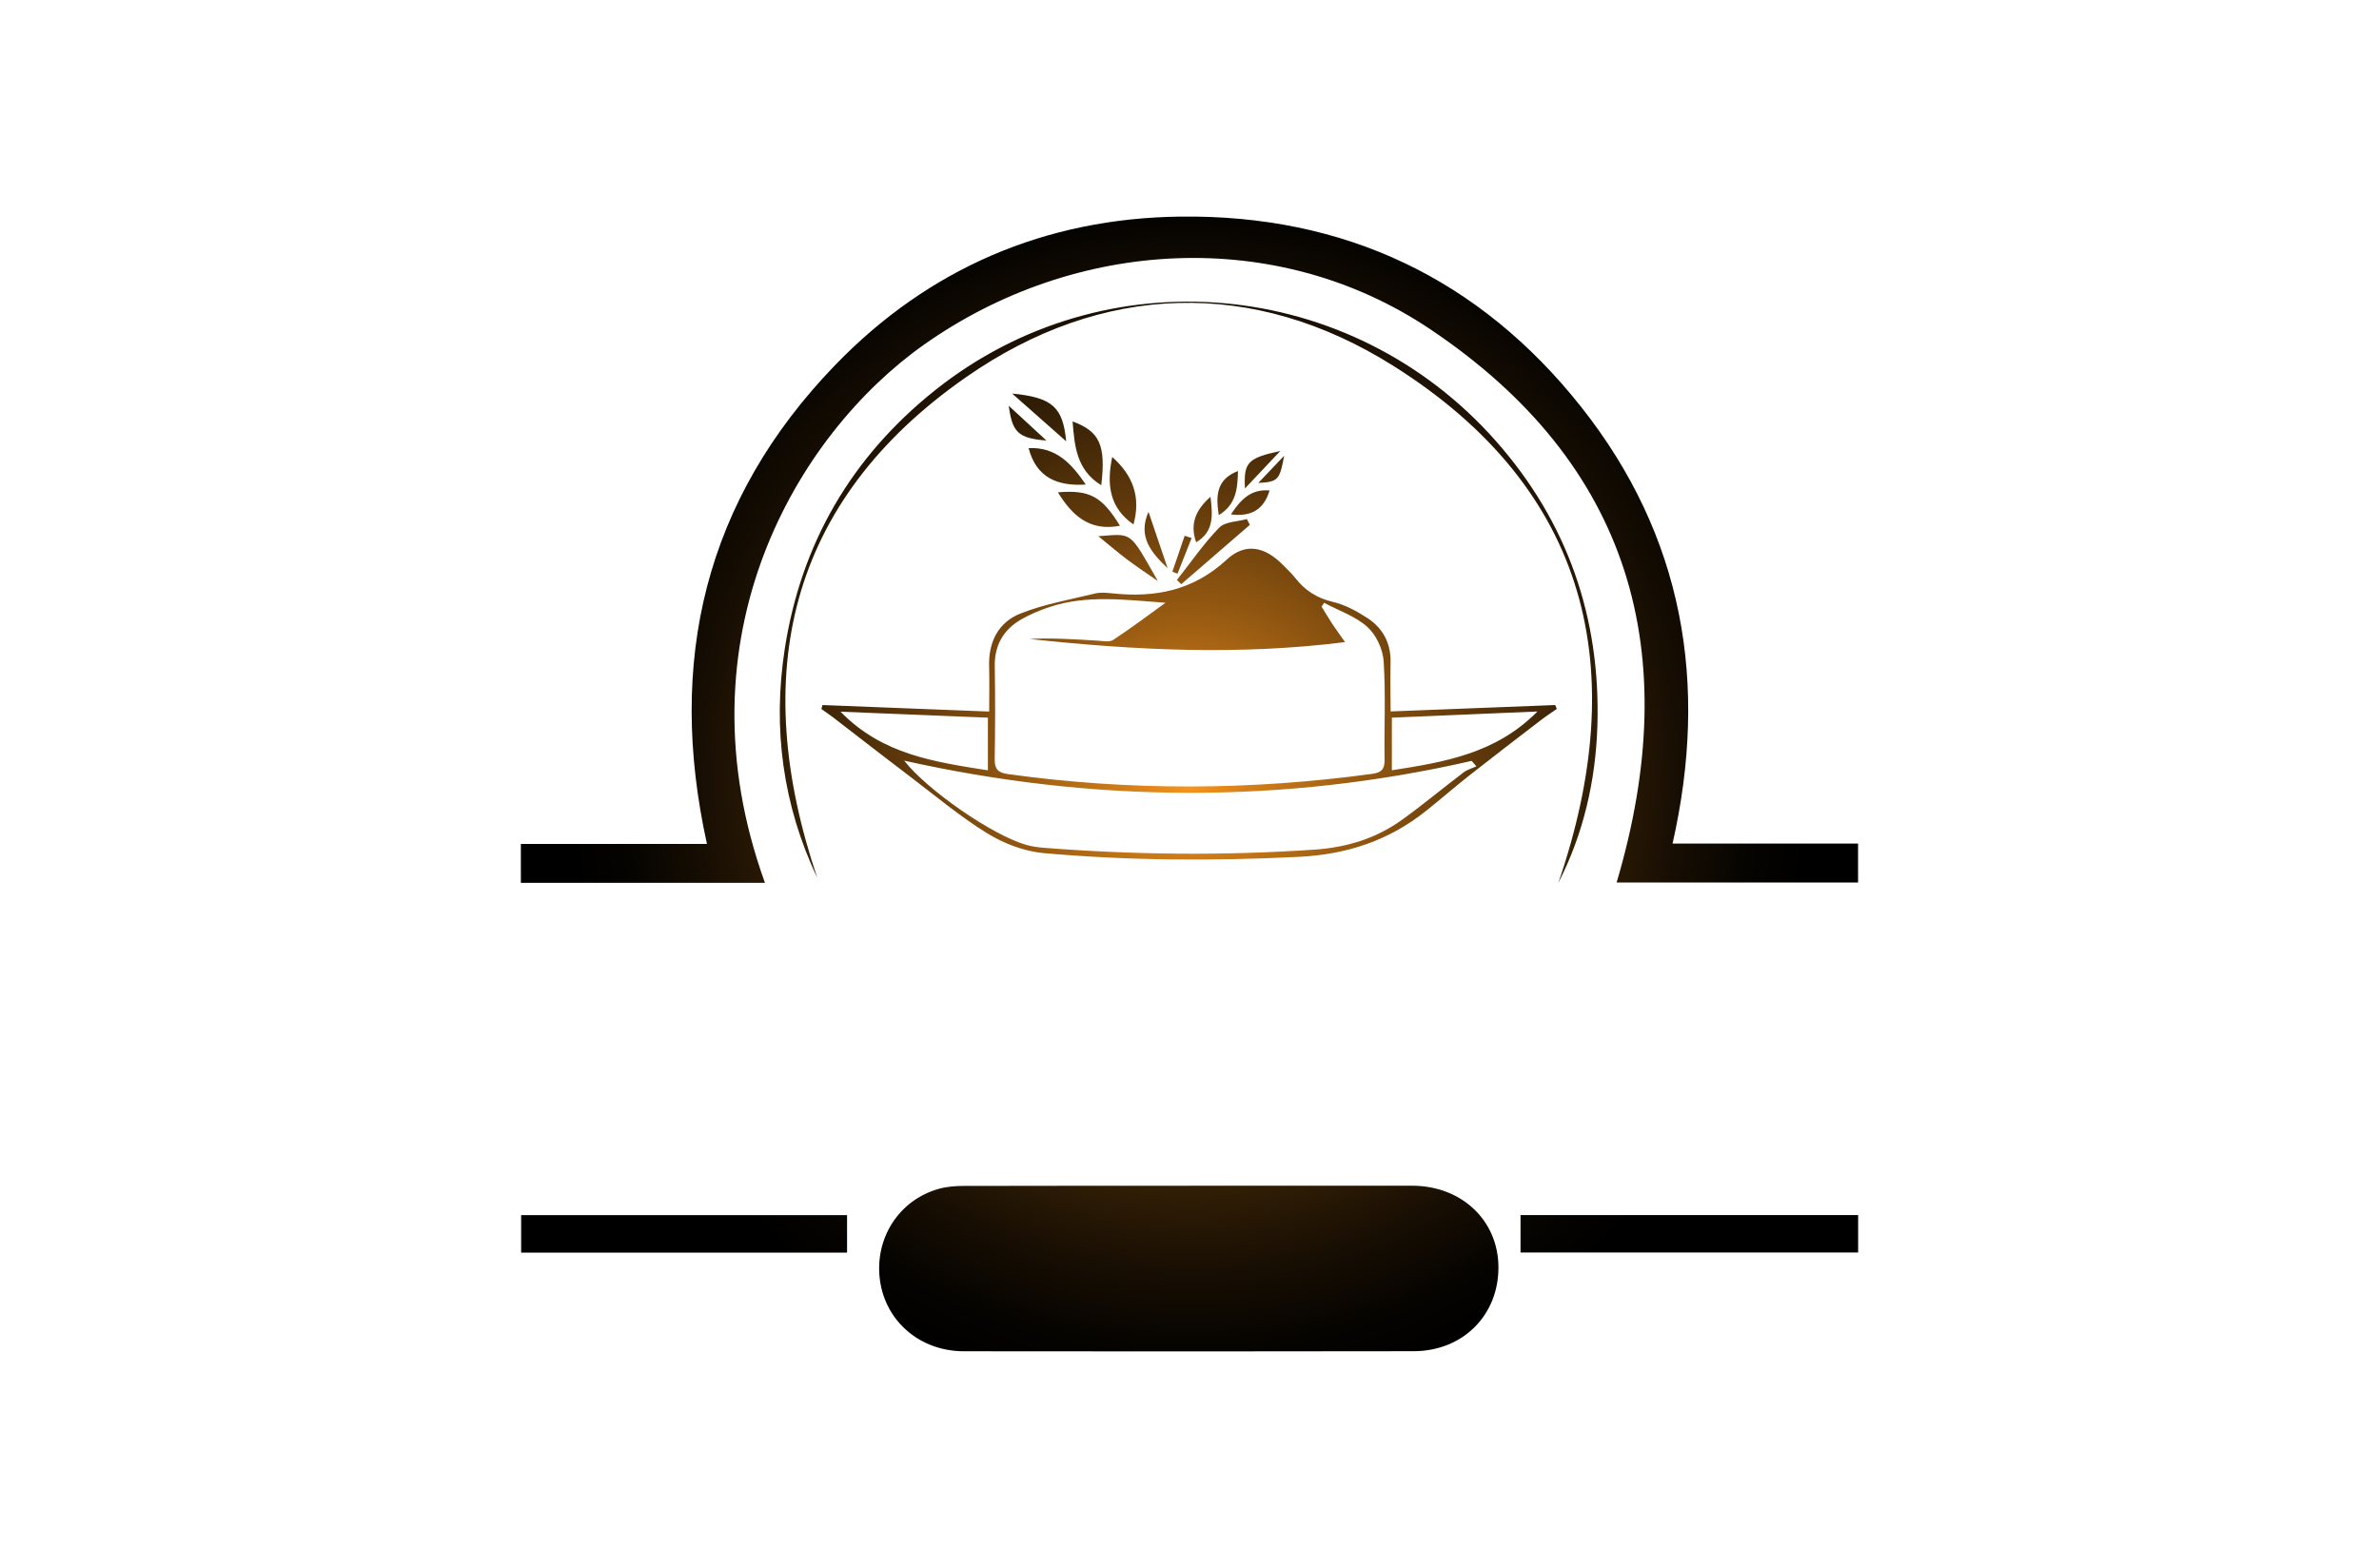 <?xml version="1.0" encoding="utf-8"?>
<!-- Generator: Adobe Illustrator 27.8.1, SVG Export Plug-In . SVG Version: 6.00 Build 0)  -->
<svg version="1.1" xmlns="http://www.w3.org/2000/svg" xmlns:xlink="http://www.w3.org/1999/xlink" x="0px" y="0px"
	 viewBox="0 0 350 230.71" style="enable-background:new 0 0 350 230.71;" xml:space="preserve">
<style type="text/css">
	.st0{fill:#3A2C00;}
	.st1{fill:#00003D;}
	.st2{fill:#F2EAC9;}
	.st3{fill:#D9F4CE;}
	.st4{fill:#FCF1C5;}
	.st5{fill:#FFFBEB;}
	.st6{fill:#E6F5FC;}
	.st7{fill:#EFFFE9;}
	.st8{fill:#FFF9E1;}
	.st9{fill:#FFFAE3;}
	.st10{fill:#E9F6FF;}
	.st11{fill:#FFF9E6;}
	.st12{fill:#FFF3C2;}
	.st13{fill:#DEFFFA;}
	.st14{fill:#FEFFE9;}
	.st15{fill:#D6FCD6;}
	.st16{fill:#E6FFE8;}
	.st17{fill:#FCF2D4;}
	.st18{fill:#F9FFE1;}
	.st19{fill:#FFFFE9;}
	.st20{fill:#191919;}
	.st21{fill:#FFFFFF;}
	.st22{fill:#FFCA55;}
	.st23{fill:#006865;}
	.st24{fill:#00AEB7;}
	.st25{fill:#EDC599;}
	.st26{fill:url(#SVGID_1_);}
	.st27{fill:#250B00;}
	.st28{fill:#FFDBD4;}
	.st29{fill:#231F20;}
	.st30{fill:#7F7F7F;}
	.st31{fill:#FFD468;}
	.st32{fill:#303030;}
	.st33{fill:#007D54;}
	.st34{fill:#EE3631;}
	.st35{fill:#2B2B2B;}
	.st36{fill:#FFB000;}
	.st37{opacity:0.35;fill:#FFFFFF;}
	.st38{fill:#E09C05;}
	.st39{fill:#A8112B;}
	.st40{fill:#FCB040;}
	.st41{fill:#3DA1D8;}
	.st42{fill:#0C8EBC;}
	.st43{fill:#EFC6A3;}
	.st44{fill:#B0DFFF;}
	.st45{fill-rule:evenodd;clip-rule:evenodd;fill:#FEFEFE;}
	.st46{fill:#006284;}
	.st47{fill:#5B5B5B;}
	.st48{fill:#EACAB0;}
	.st49{fill:#442B18;}
	.st50{fill:#663412;}
	.st51{fill:#C18B63;}
	.st52{fill:#3A1801;}
	.st53{fill:#616D0B;}
	.st54{fill:#98B11F;}
	.st55{fill:#606060;}
	.st56{fill:#E0E0E0;}
	.st57{fill-rule:evenodd;clip-rule:evenodd;fill:#FFE183;}
	.st58{fill-rule:evenodd;clip-rule:evenodd;fill:#FFA617;}
	.st59{fill:#FF6745;}
	.st60{fill-rule:evenodd;clip-rule:evenodd;fill:#63A642;}
	.st61{fill-rule:evenodd;clip-rule:evenodd;fill:#925056;}
	.st62{fill-rule:evenodd;clip-rule:evenodd;fill:#2C2F38;}
	.st63{fill:#A5A5A5;}
	.st64{fill:#FFEBB8;}
	.st65{fill:#FFA617;}
	.st66{fill:#AF121A;}
	.st67{fill:#C49718;}
	.st68{fill:#FFD961;}
	.st69{fill:#F93B00;}
	.st70{fill:#FFC02E;}
	.st71{fill:#FA6500;}
	.st72{fill:#9BB200;}
	.st73{fill:#FFF7D6;}
	.st74{fill:#3E9AFF;}
	.st75{fill:#3ED698;}
	.st76{fill:#0F935A;}
	.st77{fill:#ED1C24;}
	.st78{fill:#F68712;}
	.st79{fill:#5B0000;}
	.st80{fill-rule:evenodd;clip-rule:evenodd;fill:#FB6218;}
	.st81{fill:#795B4B;}
	.st82{fill:#513D35;}
	.st83{fill:#661F00;}
	.st84{fill:#3F0000;}
	.st85{fill-rule:evenodd;clip-rule:evenodd;fill:#FFFFFF;}
	.st86{fill:#FFC92F;}
	.st87{fill:#3D1109;}
	.st88{fill:#424241;}
	.st89{fill:none;stroke:#FFDE59;stroke-width:4;}
	.st90{fill:#FFDE59;}
	.st91{fill-rule:evenodd;clip-rule:evenodd;fill:#333231;}
	.st92{fill-rule:evenodd;clip-rule:evenodd;}
	.st93{fill:#FF6D00;}
	.st94{fill:#040507;}
	.st95{fill:#4D433A;}
	.st96{fill:#FF8B00;}
	.st97{filter:url(#Adobe_OpacityMaskFilter);}
	.st98{fill-opacity:0.3;}
	.st99{mask:url(#_x35_0ea534a37_00000039117605408314366780000006090329138646347946_);fill:#EBB22F;}
	.st100{fill:#F39200;}
	.st101{fill:#1D1D1B;}
	.st102{fill:#201F1F;}
	.st103{fill:url(#SVGID_00000106844313905903798620000007096308783157189283_);}
	.st104{fill:url(#SVGID_00000067917176376748590470000018319832882952457650_);}
	.st105{fill:url(#SVGID_00000063623111804153782270000016641003908297902258_);}
	.st106{fill:url(#SVGID_00000013887865799549246110000013343918879821460880_);}
	.st107{fill:url(#SVGID_00000166665228127666580980000009716355019191912374_);}
	.st108{fill:url(#SVGID_00000130615382599641226740000012315038502193844370_);}
	.st109{fill:url(#SVGID_00000115479371752563736330000016386510294250778769_);}
	.st110{fill:url(#SVGID_00000180339091437877998110000010570123033133058737_);}
	.st111{fill:url(#SVGID_00000116230646819172534290000001058387277984687779_);}
	.st112{fill:url(#SVGID_00000130609073358960258280000001481510544506360242_);}
	.st113{fill-rule:evenodd;clip-rule:evenodd;fill:url(#SVGID_00000127727968690772246790000015599665036569051046_);}
	.st114{fill:url(#SVGID_00000041287811403410962630000008019885777022375063_);}
	.st115{fill:url(#SVGID_00000023961469544163274530000014334596254693349251_);}
	.st116{fill:url(#SVGID_00000171703753744013596460000016043414572411109016_);}
	.st117{fill:url(#SVGID_00000176018965003255589960000011854449481243874204_);}
	.st118{fill:#F7941D;}
	.st119{fill:url(#SVGID_00000155843421954710011130000001169936989529088900_);}
	.st120{fill:#F2BA58;}
	.st121{fill:#8FD2CA;}
	.st122{fill:#8DC63F;}
	.st123{fill:#EA715E;}
	.st124{fill:url(#SVGID_00000165198419952172823480000016502337628612303507_);}
	.st125{fill:#A97C50;}
	.st126{fill:#F2F2F2;}
	.st127{fill:#096023;}
	.st128{fill:#191919;stroke:#191919;stroke-linecap:round;stroke-linejoin:round;stroke-miterlimit:10;}
	.st129{fill:#F2F2F2;stroke:#F2F2F2;stroke-linecap:round;stroke-linejoin:round;stroke-miterlimit:10;}
	.st130{fill-rule:evenodd;clip-rule:evenodd;fill:#594200;}
	.st131{fill-rule:evenodd;clip-rule:evenodd;fill:#3D1F11;}
	.st132{fill:#AA684B;}
	.st133{fill-rule:evenodd;clip-rule:evenodd;fill:#F2D6AF;}
	.st134{fill-rule:evenodd;clip-rule:evenodd;fill:#A87D46;}
	.st135{fill-rule:evenodd;clip-rule:evenodd;fill:#C10016;}
	.st136{fill-rule:evenodd;clip-rule:evenodd;fill:#8F1610;}
	.st137{fill-rule:evenodd;clip-rule:evenodd;fill:#EBEBEB;}
	.st138{fill-rule:evenodd;clip-rule:evenodd;fill:#D8D8D8;}
	.st139{fill:#530802;}
	.st140{fill:#EBA23C;}
	.st141{fill:#D5781F;}
	.st142{fill:url(#SVGID_00000163795279728264594040000002577866926259335830_);}
	.st143{fill:#972910;}
	.st144{fill:#F5B52F;}
	.st145{fill:#B34418;}
	.st146{fill:url(#SVGID_00000176734566863739169050000010797748121573733774_);}
	.st147{fill:url(#SVGID_00000129902768244527511030000014911338335638822295_);}
	.st148{fill:#764E48;}
	.st149{fill:#BE5D2D;}
	.st150{fill:#F29950;}
	.st151{fill:url(#SVGID_00000067950555170154371000000014265268455462361999_);}
	.st152{fill:#5B2413;}
	.st153{fill:#FEFEFE;}
	.st154{fill:#485359;}
	.st155{fill:#FF9369;}
	.st156{fill:url(#SVGID_00000047757514025393207090000012411250471591028408_);}
	.st157{fill:url(#SVGID_00000120550179013666927170000018158637312791001510_);}
	.st158{fill:url(#SVGID_00000127723740721926570420000005826567678925993651_);}
	.st159{fill:url(#SVGID_00000148644415871166542590000008830296823669133705_);}
	.st160{fill:url(#SVGID_00000111169911044816628660000005022866205423502523_);}
	.st161{fill:#D60980;}
	.st162{fill:url(#SVGID_00000179643075226113036690000015022147455073124534_);}
	.st163{fill-rule:evenodd;clip-rule:evenodd;fill:#CAB863;}
	.st164{fill-rule:evenodd;clip-rule:evenodd;fill:#00648E;}
	.st165{fill:url(#SVGID_00000130622173316582180910000008416490760671993478_);}
	.st166{fill:url(#SVGID_00000163761007635253124590000011220611383248287402_);}
	.st167{fill:url(#SVGID_00000078760966227559351620000005535913312965704866_);}
</style>
<g id="Layer_1">
</g>
<g id="Layer_2">
</g>
<g id="Layer_3">
</g>
<g id="Layer_4">
</g>
<g id="Layer_5">
</g>
<g id="Layer_6">
</g>
<g id="Layer_7">
</g>
<g id="Layer_8">
</g>
<g id="Layer_9">
</g>
<g id="Layer_10">
</g>
<g id="Layer_11">
</g>
<g id="Layer_12">
</g>
<g id="Layer_13">
</g>
<g id="Layer_14">
</g>
<g id="Layer_15">
	<radialGradient id="SVGID_1_" cx="175" cy="115.355" r="91.237" gradientUnits="userSpaceOnUse">
		<stop  offset="0" style="stop-color:#F7941D"/>
		<stop  offset="0.093" style="stop-color:#D58019"/>
		<stop  offset="0.281" style="stop-color:#955911"/>
		<stop  offset="0.461" style="stop-color:#60390B"/>
		<stop  offset="0.628" style="stop-color:#362106"/>
		<stop  offset="0.779" style="stop-color:#190F03"/>
		<stop  offset="0.907" style="stop-color:#060401"/>
		<stop  offset="1" style="stop-color:#000000"/>
	</radialGradient>
	<path class="st26" d="M112.54,129.9c-12.09,0-23.94,0-35.91,0c0-1.92,0-3.68,0-5.72c9.13,0,18.16,0,27.38,0
		c-5.95-26.93-0.27-50.63,18.82-70.42c13.77-14.27,30.96-21.64,50.79-21.89c24.13-0.31,44.06,9.11,59.03,28.04
		c14.99,18.96,18.77,40.59,13.42,64.21c9.2,0,18.16,0,27.29,0c0,1.98,0,3.75,0,5.73c-11.86,0-23.77,0-35.52,0
		c9.99-33.71,2.16-61.61-27.5-81.46c-22.52-15.07-52.14-13.4-74.41,2.33C117.28,63.9,99.47,93.75,112.54,129.9z M207.78,174.47
		c-10.95-0.01-21.89,0-32.84,0c0,0,0,0,0,0.01c-11.04,0-22.06-0.01-33.1,0.02c-1.23,0-2.51,0.09-3.69,0.42
		c-5.93,1.64-9.56,7.36-8.68,13.54c0.86,6.01,5.91,10.36,12.33,10.37c22.05,0.03,44.11,0.03,66.17-0.01
		c7.28-0.01,12.54-5.34,12.48-12.42C220.4,179.56,215.02,174.48,207.78,174.47z M204.58,97.46c0.06-2.84-1.14-5.05-3.44-6.54
		c-1.55-1.01-3.28-1.94-5.06-2.36c-2.35-0.55-4.11-1.7-5.55-3.55c-0.53-0.67-1.17-1.26-1.77-1.87c-2.67-2.72-5.54-3.34-8.29-0.79
		c-4.89,4.53-10.51,5.63-16.8,4.96c-0.85-0.09-1.76-0.18-2.57,0.02c-3.69,0.9-7.48,1.56-10.98,2.95c-3.23,1.28-4.71,4.18-4.6,7.76
		c0.06,2.16,0.01,4.32,0.01,6.66c-8.41-0.33-16.47-0.64-24.52-0.96c-0.06,0.19-0.12,0.38-0.17,0.58c0.6,0.43,1.22,0.85,1.81,1.3
		c3.71,2.85,7.39,5.73,11.12,8.55c3.79,2.88,7.46,5.97,11.5,8.46c2.45,1.51,5.44,2.64,8.29,2.9c12.47,1.11,24.96,1.17,37.48,0.55
		c7.15-0.35,13.29-2.4,18.78-6.78c2.14-1.71,4.2-3.5,6.35-5.2c3.49-2.75,7.02-5.45,10.54-8.15c0.75-0.58,1.55-1.09,2.33-1.64
		c-0.08-0.19-0.16-0.38-0.24-0.57c-7.99,0.31-15.98,0.62-24.21,0.94C204.57,102.11,204.53,99.78,204.58,97.46z M163.77,94.16
		c-0.55,0.36-1.51,0.16-2.28,0.11c-3.34-0.2-6.67-0.43-10.02-0.25c15.42,1.67,30.84,2.43,46.41,0.46c-0.75-1.07-1.35-1.89-1.9-2.72
		c-0.54-0.82-1.03-1.67-1.55-2.5c0.12-0.19,0.25-0.38,0.37-0.56c2.16,1.15,4.61,1.97,6.37,3.55c1.29,1.16,2.27,3.27,2.39,5.03
		c0.32,4.83,0.06,9.7,0.14,14.54c0.02,1.41-0.5,1.87-1.84,2.05c-17.86,2.43-35.71,2.51-53.58,0.03c-1.48-0.21-1.96-0.75-1.94-2.23
		c0.08-4.54,0.09-9.08,0.01-13.61c-0.05-3.15,1.29-5.44,3.95-6.95c1.28-0.73,2.67-1.31,4.07-1.78c5.54-1.85,11.24-1.05,17.1-0.64
		C168.93,90.53,166.41,92.43,163.77,94.16z M216.51,111.96c0.23,0.27,0.47,0.54,0.7,0.8c-0.63,0.29-1.34,0.48-1.88,0.89
		c-3.05,2.31-5.99,4.77-9.1,7c-3.83,2.75-8.1,4.04-12.89,4.37c-13.3,0.9-26.57,0.76-39.85-0.28c-0.85-0.07-1.71-0.2-2.53-0.43
		c-4.98-1.43-14.54-8.04-17.94-12.39C160.87,118.14,188.68,118.32,216.51,111.96z M145.34,105.6c0,2.65,0,5.1,0,7.75
		c-7.8-1.24-15.51-2.29-21.68-8.63C131.07,105.02,138.12,105.3,145.34,105.6z M204.77,113.34c0-2.55,0-4.99,0-7.74
		c6.99-0.3,14-0.59,21.42-0.91C220.08,110.88,212.55,112.13,204.77,113.34z M273.37,184.3c0-1.95,0-3.7,0-5.51
		c-16.65,0-33.15,0-49.67,0c0,1.94,0,3.7,0,5.51C240.35,184.3,256.85,184.3,273.37,184.3z M76.67,178.8c0,1.94,0,3.7,0,5.51
		c16.06,0,31.96,0,47.95,0c0-1.87,0-3.57,0-5.51C108.52,178.8,92.63,178.8,76.67,178.8z M142.14,55.49
		c19.99-13.92,42.25-14.63,62.86-1.65c28.83,18.15,35.04,44.69,24.26,76.08c3.7-7.24,5.5-15.03,5.75-23.17
		c0.48-15.87-4.4-29.93-14.91-41.83c-21.35-24.19-57.58-27.44-82.58-7.46c-12.26,9.8-19.68,22.53-22.07,38.05
		c-1.8,11.68-0.28,22.97,4.8,33.68C110.17,99.43,115.78,73.85,142.14,55.49z M183.44,76.38c-1.39,0.39-3.2,0.36-4.07,1.26
		c-2.29,2.35-4.17,5.11-6.22,7.7c0.21,0.21,0.43,0.42,0.64,0.62c3.36-2.91,6.73-5.82,10.09-8.73
		C183.73,76.95,183.58,76.66,183.44,76.38z M155.64,72.44c2.06,3.35,4.63,5.8,9.13,4.92C162.1,73.02,160.31,72.06,155.64,72.44z
		 M157.8,62.01c0.29,3.56,0.54,7.13,4.22,9.39C162.72,65.5,161.79,63.48,157.8,62.01z M166.76,77.17c1.08-3.92,0.01-7.15-3.13-9.93
		C162.8,71.26,163.19,74.7,166.76,77.17z M159.74,71.3c-2.06-3.04-4.35-5.56-8.41-5.36C152.49,70.34,155.61,71.55,159.74,71.3z
		 M156.86,64.94c-0.49-4.97-1.93-6.45-7.95-7.03C151.89,60.55,154.58,62.93,156.86,64.94z M161.59,78.9
		c1.53,1.25,2.87,2.4,4.27,3.45c1.46,1.1,2.99,2.11,4.49,3.15C166.09,78.06,166.7,78.52,161.59,78.9z M153.95,64.82
		c-2.05-1.89-3.95-3.64-5.54-5.11C148.92,63.58,149.79,64.5,153.95,64.82z M182.13,69.31c-3.19,1.23-3.28,3.65-2.82,6.49
		C181.89,74.23,182.07,71.87,182.13,69.31z M175.98,79.79c2.63-1.56,2.44-3.96,2.11-6.69C175.87,75.05,175.04,77.14,175.98,79.79z
		 M186.78,72.17c-2.77-0.25-4.26,1.37-5.69,3.52C184.16,76.07,185.95,74.92,186.78,72.17z M171.78,83.6
		c-0.94-2.76-1.87-5.52-2.81-8.28C167.35,78.94,169.37,81.33,171.78,83.6z M188.36,66.36c-4.82,1.04-5.4,1.69-5.2,5.51
		C184.87,70.06,186.44,68.4,188.36,66.36z M174.29,78.83c-0.6,1.77-1.21,3.53-1.81,5.3c0.25,0.09,0.5,0.19,0.76,0.28
		c0.69-1.75,1.38-3.49,2.07-5.24C174.96,79.06,174.63,78.94,174.29,78.83z M185.12,71.06c2.92-0.16,3.15-0.42,3.8-3.99
		C187.59,68.47,186.46,69.65,185.12,71.06z"/>
</g>
</svg>
